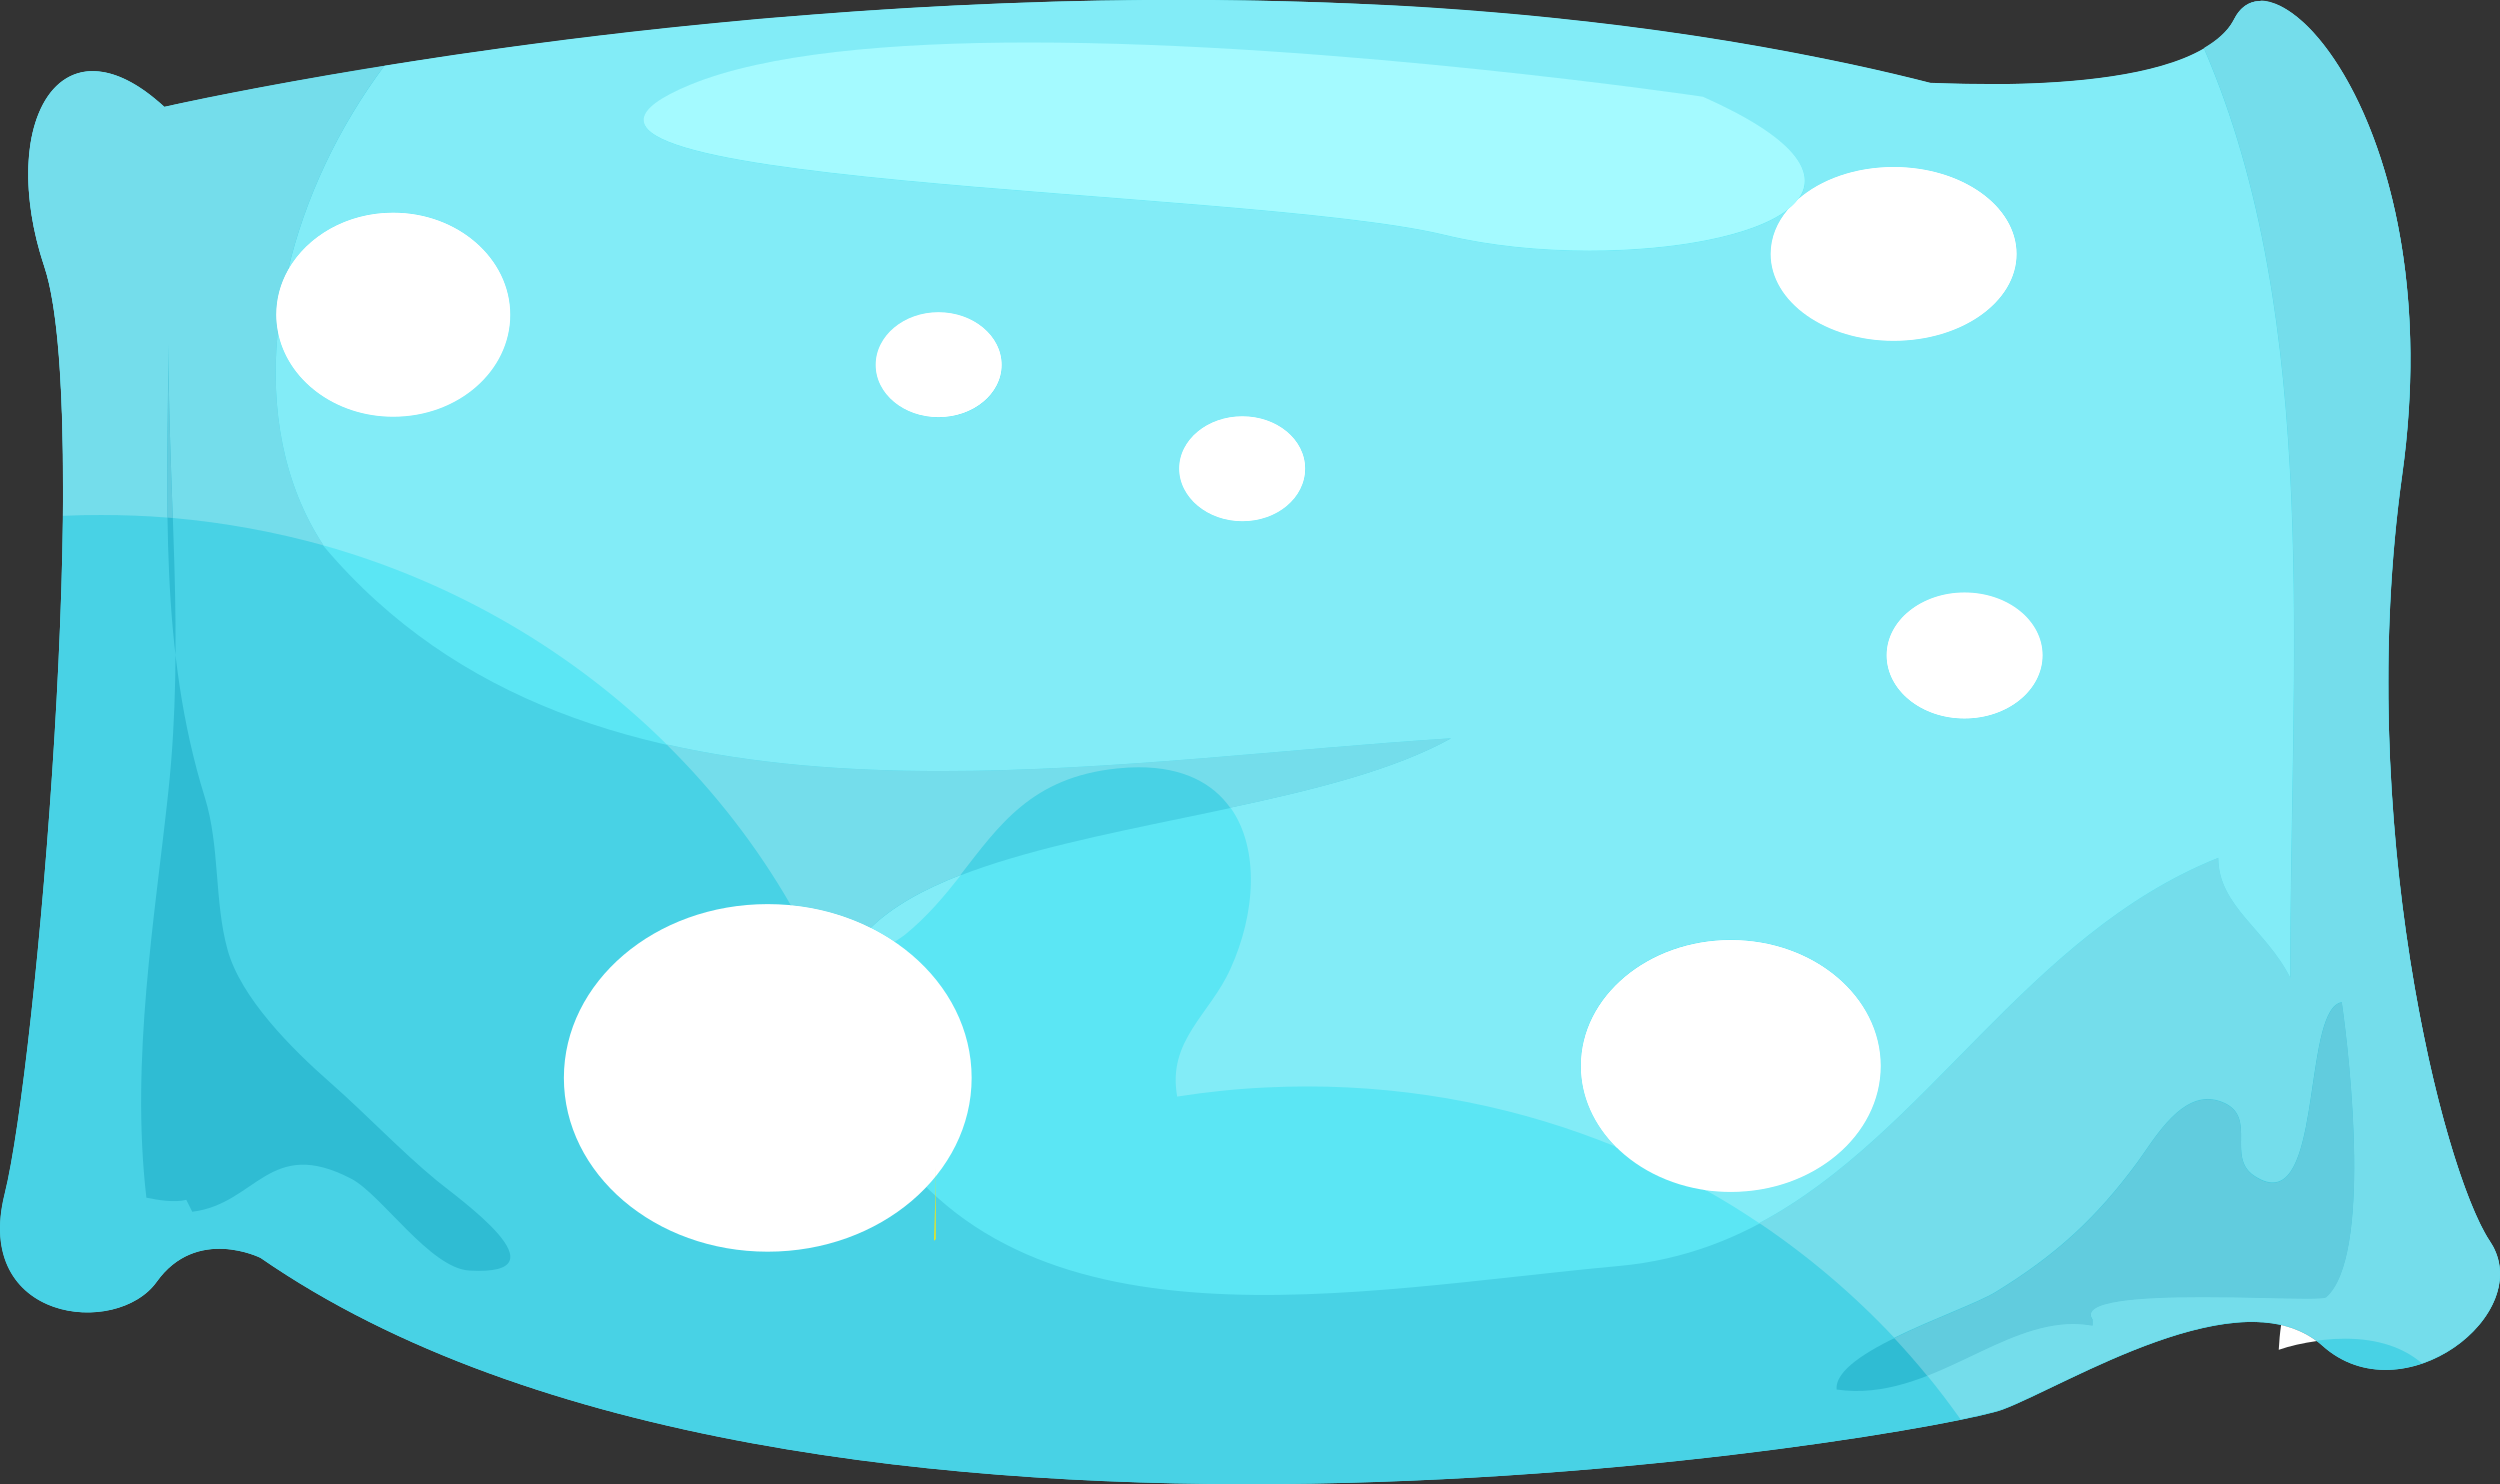 <?xml version="1.0" encoding="UTF-8"?><svg xmlns="http://www.w3.org/2000/svg" viewBox="0 0 125.87 74.72"><rect x="0" y="0" width="125.87" height="74.72" fill="#333333" stroke="none"/><defs><style>.d{fill:#fff;}.e{fill:#a4faff;}.f{fill:#2fbcd3;}.g{fill:#ffed42;}.h{fill:#82ecf7;}.i{fill:#61ccde;}.j{fill:#5be6f4;}.k{fill:#88f9ff;}.l{fill:#74ddeb;}.m{fill:#48d2e5;}.n{fill:#ffe706;}</style></defs><g id="a"/><g id="b"><g id="c"><g><path class="j" d="M8.28,5.38s49.09-11.27,88.92-1.2c.81,0,13.28,.8,15.29-3.22,2.01-4.02,10.87,5.63,8.46,22.93-2.42,17.3,2.01,35.01,4.42,38.62,2.41,3.62-4.42,8.86-8.44,5.24-4.03-3.61-12.88,2.01-16.1,3.22-3.22,1.21-60.36,11.27-87.71-7.64,0,0-3.22-1.61-5.23,1.21-2.01,2.81-9.26,2.01-7.65-4.43C1.84,53.67,4.65,20.67,2.24,13.44-.17,6.19,3.04,.56,8.28,5.38h0Z"/><path class="m" d="M125.37,62.52c-2.41-3.61-6.84-21.32-4.42-38.62,2.41-17.3-6.44-26.96-8.46-22.93-.29,.59-.85,1.07-1.53,1.47,5.95,13.73,4.35,31.07,4.35,46.81-1.21-2.41-3.62-3.61-3.62-6.03-12.08,4.83-16.9,19.31-30.18,20.52-13.28,1.21-30.18,4.83-37.42-7.24-9.66-15.69,18.11-13.28,28.97-19.31-19.31,1.21-43.46,6.03-56.73-9.65-4.39-6.58-2.56-16.7,3.03-24.19-6.9,1.11-11.08,2.06-11.08,2.06C3.04,.56-.17,6.19,2.24,13.44c2.41,7.23-.4,40.24-2.01,46.67-1.61,6.45,5.63,7.24,7.65,4.43,2.01-2.82,5.23-1.21,5.23-1.21,27.36,18.91,84.49,8.86,87.71,7.64,3.22-1.21,12.06-6.83,16.1-3.22,4.02,3.62,10.85-1.61,8.44-5.23h0Z"/><path class="f" d="M9.38,60.41c-.6,.15-1.44,.01-2.01-.11-.81-6.95,.44-14.18,1.11-20.49,.81-7.6,0-14.85,0-22.51-.04,7.87-.48,15.4,1.83,22.84,.77,2.47,.47,5.24,1.15,7.69,.67,2.41,3.21,4.96,5.17,6.68,1.81,1.59,3.54,3.43,5.36,4.93,1.01,.84,6.69,4.82,1.64,4.53-1.97-.11-4.43-3.83-5.94-4.62-4.14-2.16-4.77,1.26-8.01,1.66l-.3-.6h0Z"/><path class="f" d="M105.35,66.45c-.87-1.26,4.77-1.18,8.55-1.1,1.75,.04,3.09,.07,3.21-.03,2.29-2.01,1.21-11.93,.79-14.84-2.07,.35-.85,11.1-4.4,8.74-1.41-.93,.13-2.89-1.49-3.66-2-.95-3.47,1.71-4.4,2.98-2.06,2.8-4.1,4.68-7.15,6.54-1.66,1.01-8.16,2.96-7.99,4.88,2.4,.35,4.55-.62,6.62-1.6,2.1-1,4.14-2,6.26-1.6v-.31h0Z"/><path class="d" d="M25.68,15.85c0,2.83-2.64,5.13-5.89,5.13s-5.88-2.29-5.88-5.13,2.64-5.14,5.88-5.14,5.89,2.31,5.89,5.14h0Z"/><path class="d" d="M48.92,54.27c0,4.83-4.6,8.75-10.27,8.75s-10.26-3.92-10.26-8.75,4.59-8.75,10.26-8.75c5.67,0,10.27,3.91,10.27,8.75h0Z"/><path class="d" d="M102.83,33c0,1.75-1.75,3.18-3.93,3.18s-3.92-1.42-3.92-3.18,1.75-3.16,3.92-3.16,3.93,1.41,3.93,3.16h0Z"/><path class="d" d="M101.53,12.78c0,2.41-2.78,4.37-6.19,4.37s-6.19-1.96-6.19-4.37,2.76-4.38,6.19-4.38,6.19,1.95,6.19,4.38h0Z"/><path class="d" d="M50.43,18.37c0,1.46-1.42,2.63-3.18,2.63s-3.16-1.18-3.16-2.63,1.42-2.65,3.16-2.65,3.18,1.17,3.18,2.65h0Z"/><path class="d" d="M65.71,23.59c0,1.47-1.42,2.65-3.16,2.65s-3.18-1.18-3.18-2.65,1.42-2.63,3.18-2.63c1.74,0,3.16,1.18,3.16,2.63h0Z"/><path class="d" d="M94.68,53.67c0,3.49-3.38,6.34-7.54,6.34s-7.55-2.85-7.55-6.34,3.39-6.34,7.55-6.34,7.54,2.83,7.54,6.34h0Z"/><path class="k" d="M85.73,4.88S47.11-.85,34.74,4.28c-12.37,5.13,28.06,5.13,38.02,7.55,9.95,2.41,26.56-.9,12.97-6.95h0Z"/><path class="n" d="M47.11,58.77c0,1.24-.05,2.49-.08,3.7l.08-.08v-3.62h0Z"/><path class="d" d="M114.85,66.71c-.06,.41-.1,.83-.12,1.25,.57-.2,1.21-.34,1.91-.44-.53-.4-1.14-.66-1.79-.81h0Z"/><path class="h" d="M101.66,70.62c-.31,.14-.59,.26-.84,.35-.23,.08-.72,.21-1.45,.37,.73-.16,1.22-.29,1.45-.37,.25-.09,.53-.21,.84-.35h0Zm11.85-4.06c.46,0,.91,.05,1.34,.15,.66,.15,1.26,.41,1.79,.81h0c-.88-.66-1.96-.94-3.13-.96h0Zm-.13,0c-1.03,0-2.12,.19-3.24,.5,1.11-.31,2.21-.5,3.24-.5h0Zm12.07-3.91c.06,.11,.12,.21,.17,.32-.05-.11-.1-.22-.17-.32h0ZM48.36,44.06c-1.85,.72-3.42,1.58-4.52,2.66,.42,.21,.82,.45,1.2,.7,.17-.11,.34-.22,.5-.34,1.14-.92,2.01-1.97,2.83-3.01h0ZM1.52,10.27c.12,1,.35,2.07,.72,3.17,.23,.69,.41,1.62,.55,2.74,.27,2.17,.39,5.05,.39,8.32,0-4.95-.26-9.02-.94-11.06-.37-1.1-.61-2.17-.72-3.17h0ZM4.98,3.6c.89,.09,1.92,.58,3.05,1.57-1.13-.98-2.16-1.48-3.05-1.57h0Zm-.31-.02s-.09,0-.14,0c.04,0,.09,0,.14,0h0ZM116.46,1.64c2.82,3.08,5.76,10.48,4.66,20.82,1.1-10.34-1.84-17.75-4.66-20.82h0Zm-.49-.49c.07,.06,.13,.12,.2,.19-.07-.06-.13-.13-.2-.19h0Zm-3.48-.18s-.04,.08-.06,.11c.02-.04,.04-.07,.06-.11h0Zm1.33-.91s-.07,0-.1,0c.03,0,.07,0,.1,0h0Zm-14.91,36.12c-2.16,0-3.92-1.42-3.92-3.18s1.75-3.16,3.92-3.16,3.93,1.41,3.93,3.16c0,1.75-1.75,3.18-3.93,3.18h0Zm-36.35-9.94c-1.75,0-3.18-1.18-3.18-2.65s1.42-2.63,3.18-2.63,3.16,1.18,3.16,2.63-1.42,2.65-3.16,2.65h0Zm-15.3-5.23c-1.74,0-3.16-1.18-3.16-2.63s1.42-2.65,3.16-2.65,3.18,1.18,3.18,2.65-1.42,2.63-3.18,2.63h0Zm32.77-8.38c-2.48,0-5.03-.25-7.26-.79-9.96-2.42-50.4-2.42-38.02-7.55,3.83-1.59,10.16-2.13,17.09-2.13,15.47,0,33.91,2.73,33.91,2.73,4.67,2.08,5.77,3.83,4.8,5.14,1.13-.99,2.86-1.62,4.8-1.62,3.41,0,6.19,1.95,6.19,4.38s-2.78,4.37-6.19,4.37-6.19-1.96-6.19-4.37c0-.82,.32-1.6,.88-2.25-1.69,1.34-5.73,2.09-10.01,2.09h0ZM59.37,0c-.58,0-1.16,0-1.74,0h0c-1.54,.01-3.07,.04-4.57,.08-3.38,.1-6.66,.26-9.83,.48-1.5,.11-2.98,.22-4.42,.34h0c-.48,.04-.96,.08-1.43,.13h0c-5.07,.46-9.71,1.04-13.71,1.62-.6,.08-1.19,.17-1.77,.26-2.64,.4-4.96,.79-6.91,1.14-1.05,.19-1.99,.36-2.81,.52-2.51,.48-3.9,.8-3.9,.8,0,0,4.18-.95,11.08-2.06-2.33,3.12-4.01,6.69-4.85,10.28,.96-1.71,2.97-2.89,5.29-2.89,3.26,0,5.89,2.31,5.89,5.14s-2.64,5.13-5.89,5.13c-2.93,0-5.36-1.86-5.81-4.31-.4,3.95,.29,7.75,2.3,10.8,6.64,1.87,12.57,5.36,17.28,10.02,4.38,.99,9.05,1.34,13.81,1.34,8.64,0,17.58-1.14,25.68-1.65-2.86,1.59-6.9,2.59-11.11,3.49,1.48,2.07,1.26,5.36,0,8.12-1.03,2.3-3.19,3.6-2.68,6.43,1.47-.23,2.98-.39,4.5-.46,.68-.03,1.36-.05,2.04-.05,5.51,0,10.77,1.08,15.56,3.04-1.11-1.11-1.78-2.53-1.78-4.09,0-3.51,3.39-6.34,7.55-6.34s7.54,2.83,7.54,6.34-3.38,6.34-7.54,6.34c-.44,0-.88-.03-1.3-.09,.94,.52,1.85,1.09,2.73,1.68,8.43-4.48,13.45-14.53,23.11-18.39,0,2.42,2.41,3.62,3.62,6.03,0-15.73,1.6-33.06-4.34-46.78-2.39,1.4-6.69,1.74-9.86,1.79-.31,0-.61,0-.9,0h-.06c-1.58,0-2.73-.06-2.96-.06-.26-.07-.53-.13-.79-.2-1.41-.35-2.84-.67-4.27-.96-4.55-.94-9.18-1.62-13.82-2.1-2.09-.22-4.18-.39-6.27-.53h-.01c-.63-.04-1.26-.08-1.89-.11C67.09,.12,64.06,.03,61.07,0c-.57,0-1.14,0-1.7,0h0Z"/><path class="l" d="M73.05,37.17c-8.09,.51-17.04,1.65-25.68,1.65-4.76,0-9.43-.35-13.81-1.34,2.44,2.41,4.55,5.13,6.26,8.1,1.45,.14,2.81,.54,4.01,1.14,1.1-1.08,2.66-1.94,4.52-2.66,1.95-2.5,3.59-4.93,7.9-5.37,.38-.04,.74-.06,1.08-.06,2.24,0,3.73,.8,4.61,2.04,4.21-.9,8.25-1.9,11.11-3.49h0ZM19.35,3.32c-6.9,1.11-11.08,2.06-11.08,2.06h0c-.08-.07-.16-.14-.24-.21-1.13-.98-2.16-1.48-3.05-1.57-.1-.01-.21-.02-.31-.02h0s-.09,0-.14,0c-1.17,.06-2.07,.85-2.59,2.14-.48,1.17-.64,2.74-.43,4.54,.12,1,.35,2.07,.72,3.17,.68,2.04,.94,6.11,.94,11.06,0,.48,0,.98,0,1.48,.64-.03,1.28-.04,1.92-.04,1.12,0,2.24,.04,3.34,.13-.04-2.88,.03-5.79,.05-8.75,0,2.97,.12,5.88,.22,8.77,2.61,.23,5.15,.7,7.59,1.38-2.01-3.05-2.7-6.85-2.3-10.8-.05-.27-.08-.54-.08-.82,0-.81,.21-1.57,.59-2.25,.85-3.58,2.52-7.16,4.85-10.28h0ZM113.82,.05h0s-.07,0-.1,0c-.51,.04-.94,.33-1.23,.9h0s-.04,.08-.06,.11c-.3,.54-.83,.98-1.47,1.36,0,0,0,.02,.01,.02,5.94,13.72,4.34,31.06,4.34,46.78-1.21-2.41-3.62-3.61-3.62-6.03-9.67,3.87-14.69,13.92-23.11,18.39,2.48,1.67,4.76,3.61,6.79,5.77,1.9-.94,4.2-1.76,5.09-2.3,3.04-1.86,5.09-3.74,7.15-6.54,.79-1.08,1.98-3.18,3.55-3.18,.27,0,.55,.06,.85,.2,1.62,.77,.08,2.73,1.49,3.66,.35,.23,.66,.34,.92,.34,2.42,0,1.61-8.76,3.48-9.08,.42,2.92,1.51,12.83-.79,14.84-.06,.05-.42,.07-.99,.07s-1.34-.02-2.22-.04c-.93-.02-1.98-.04-3.02-.04-3.15,0-6.18,.19-5.53,1.14v.3c-.33-.06-.65-.09-.98-.09-1.77,0-3.5,.84-5.28,1.69-.68,.32-1.37,.64-2.07,.92,.59,.72,1.15,1.46,1.69,2.22,.24-.05,.46-.09,.66-.14,.73-.16,1.22-.29,1.45-.37,.25-.09,.53-.21,.84-.35,.59-.27,1.29-.6,2.06-.97,1.72-.82,3.8-1.8,5.86-2.43,.19-.06,.38-.11,.56-.16,1.11-.31,2.21-.5,3.24-.5h0s.08,0,.13,0c1.18,.02,2.25,.3,3.13,.96,.11-.01,.22-.03,.34-.04,.38-.04,.74-.06,1.08-.06,1.71,0,2.98,.47,3.88,1.24,.73-.25,1.42-.63,2.01-1.1,1.52-1.21,2.38-3.01,1.67-4.59-.05-.11-.1-.22-.17-.32-.03-.05-.05-.09-.08-.13-.18-.26-.36-.6-.56-1.01-.67-1.41-1.43-3.66-2.14-6.5-.16-.67-.33-1.37-.48-2.1-.4-1.86-.77-3.92-1.08-6.12-.12-.88-.24-1.79-.34-2.72-.15-1.38-.27-2.82-.36-4.28-.11-1.77-.17-3.58-.17-5.43,0-3.43,.21-6.96,.7-10.47h0c.07-.49,.13-.96,.18-1.44,1.1-10.34-1.84-17.75-4.66-20.82-.1-.1-.19-.21-.29-.3-.07-.07-.13-.13-.2-.19-.78-.71-1.53-1.09-2.16-1.09h0Z"/><path class="i" d="M8.48,17.31c-.01,2.96-.09,5.87-.05,8.75,.09,0,.18,.02,.27,.02-.1-2.89-.22-5.8-.22-8.77h0Z"/><path class="i" d="M117.9,50.47c-1.86,.32-1.06,9.08-3.48,9.08-.27,0-.57-.1-.92-.34-1.41-.93,.13-2.89-1.49-3.66-.29-.14-.58-.2-.85-.2-1.57,0-2.76,2.09-3.55,3.18-2.06,2.8-4.1,4.68-7.15,6.54-.89,.54-3.19,1.36-5.09,2.3,.57,.61,1.13,1.25,1.66,1.9,.7-.27,1.39-.6,2.07-.92,1.78-.85,3.51-1.69,5.28-1.69,.32,0,.65,.03,.98,.09v-.3c-.66-.95,2.38-1.14,5.53-1.14,1.04,0,2.09,.02,3.02,.04,.88,.02,1.65,.04,2.22,.04s.93-.02,.99-.07c2.29-2.01,1.21-11.93,.79-14.84h0Z"/><path class="d" d="M19.79,10.71c-2.32,0-4.33,1.18-5.29,2.89-.38,.68-.59,1.44-.59,2.25,0,.28,.03,.55,.08,.82,.45,2.45,2.88,4.31,5.81,4.31,3.26,0,5.89-2.29,5.89-5.13,0-2.84-2.64-5.14-5.89-5.14h0Z"/><path class="d" d="M39.83,45.58c.52,.89,.99,1.8,1.43,2.74h.13c1.32,0,2.63-.29,3.64-.9-.38-.26-.78-.49-1.2-.7-1.2-.6-2.56-1-4.01-1.14h0Z"/><path class="d" d="M98.91,29.83c-2.16,0-3.92,1.41-3.92,3.16s1.75,3.18,3.92,3.18,3.93-1.42,3.93-3.18c0-1.75-1.75-3.16-3.93-3.16h0Z"/><path class="d" d="M95.34,8.41c-1.94,0-3.67,.63-4.8,1.62-.13,.18-.3,.35-.51,.51-.56,.65-.88,1.42-.88,2.25,0,2.41,2.76,4.37,6.19,4.37s6.19-1.96,6.19-4.37-2.78-4.38-6.19-4.38h0Z"/><path class="d" d="M47.25,15.72c-1.74,0-3.16,1.18-3.16,2.65s1.42,2.63,3.16,2.63,3.18-1.18,3.18-2.63-1.42-2.65-3.18-2.65h0Z"/><path class="d" d="M62.55,20.96c-1.75,0-3.18,1.18-3.18,2.63s1.42,2.65,3.18,2.65,3.16-1.18,3.16-2.65-1.42-2.63-3.16-2.63h0Z"/><path class="d" d="M87.15,47.33c-4.16,0-7.55,2.83-7.55,6.34,0,1.55,.67,2.98,1.78,4.09,1.54,.63,3.03,1.35,4.47,2.16,.42,.06,.85,.09,1.3,.09,4.16,0,7.54-2.85,7.54-6.34s-3.38-6.34-7.54-6.34h0Z"/><path class="e" d="M51.83,2.14c-6.93,0-13.26,.55-17.09,2.13-12.37,5.13,28.06,5.13,38.02,7.55,2.22,.54,4.78,.79,7.26,.79,4.28,0,8.33-.75,10.01-2.09,.2-.16,.37-.33,.51-.51,.97-1.31-.14-3.07-4.8-5.14,0,0-18.43-2.73-33.91-2.73h0Z"/><path class="g" d="M47.11,58.77c0,.13,0,.26,0,.39h0v-.39h0Z"/></g></g></g></svg>